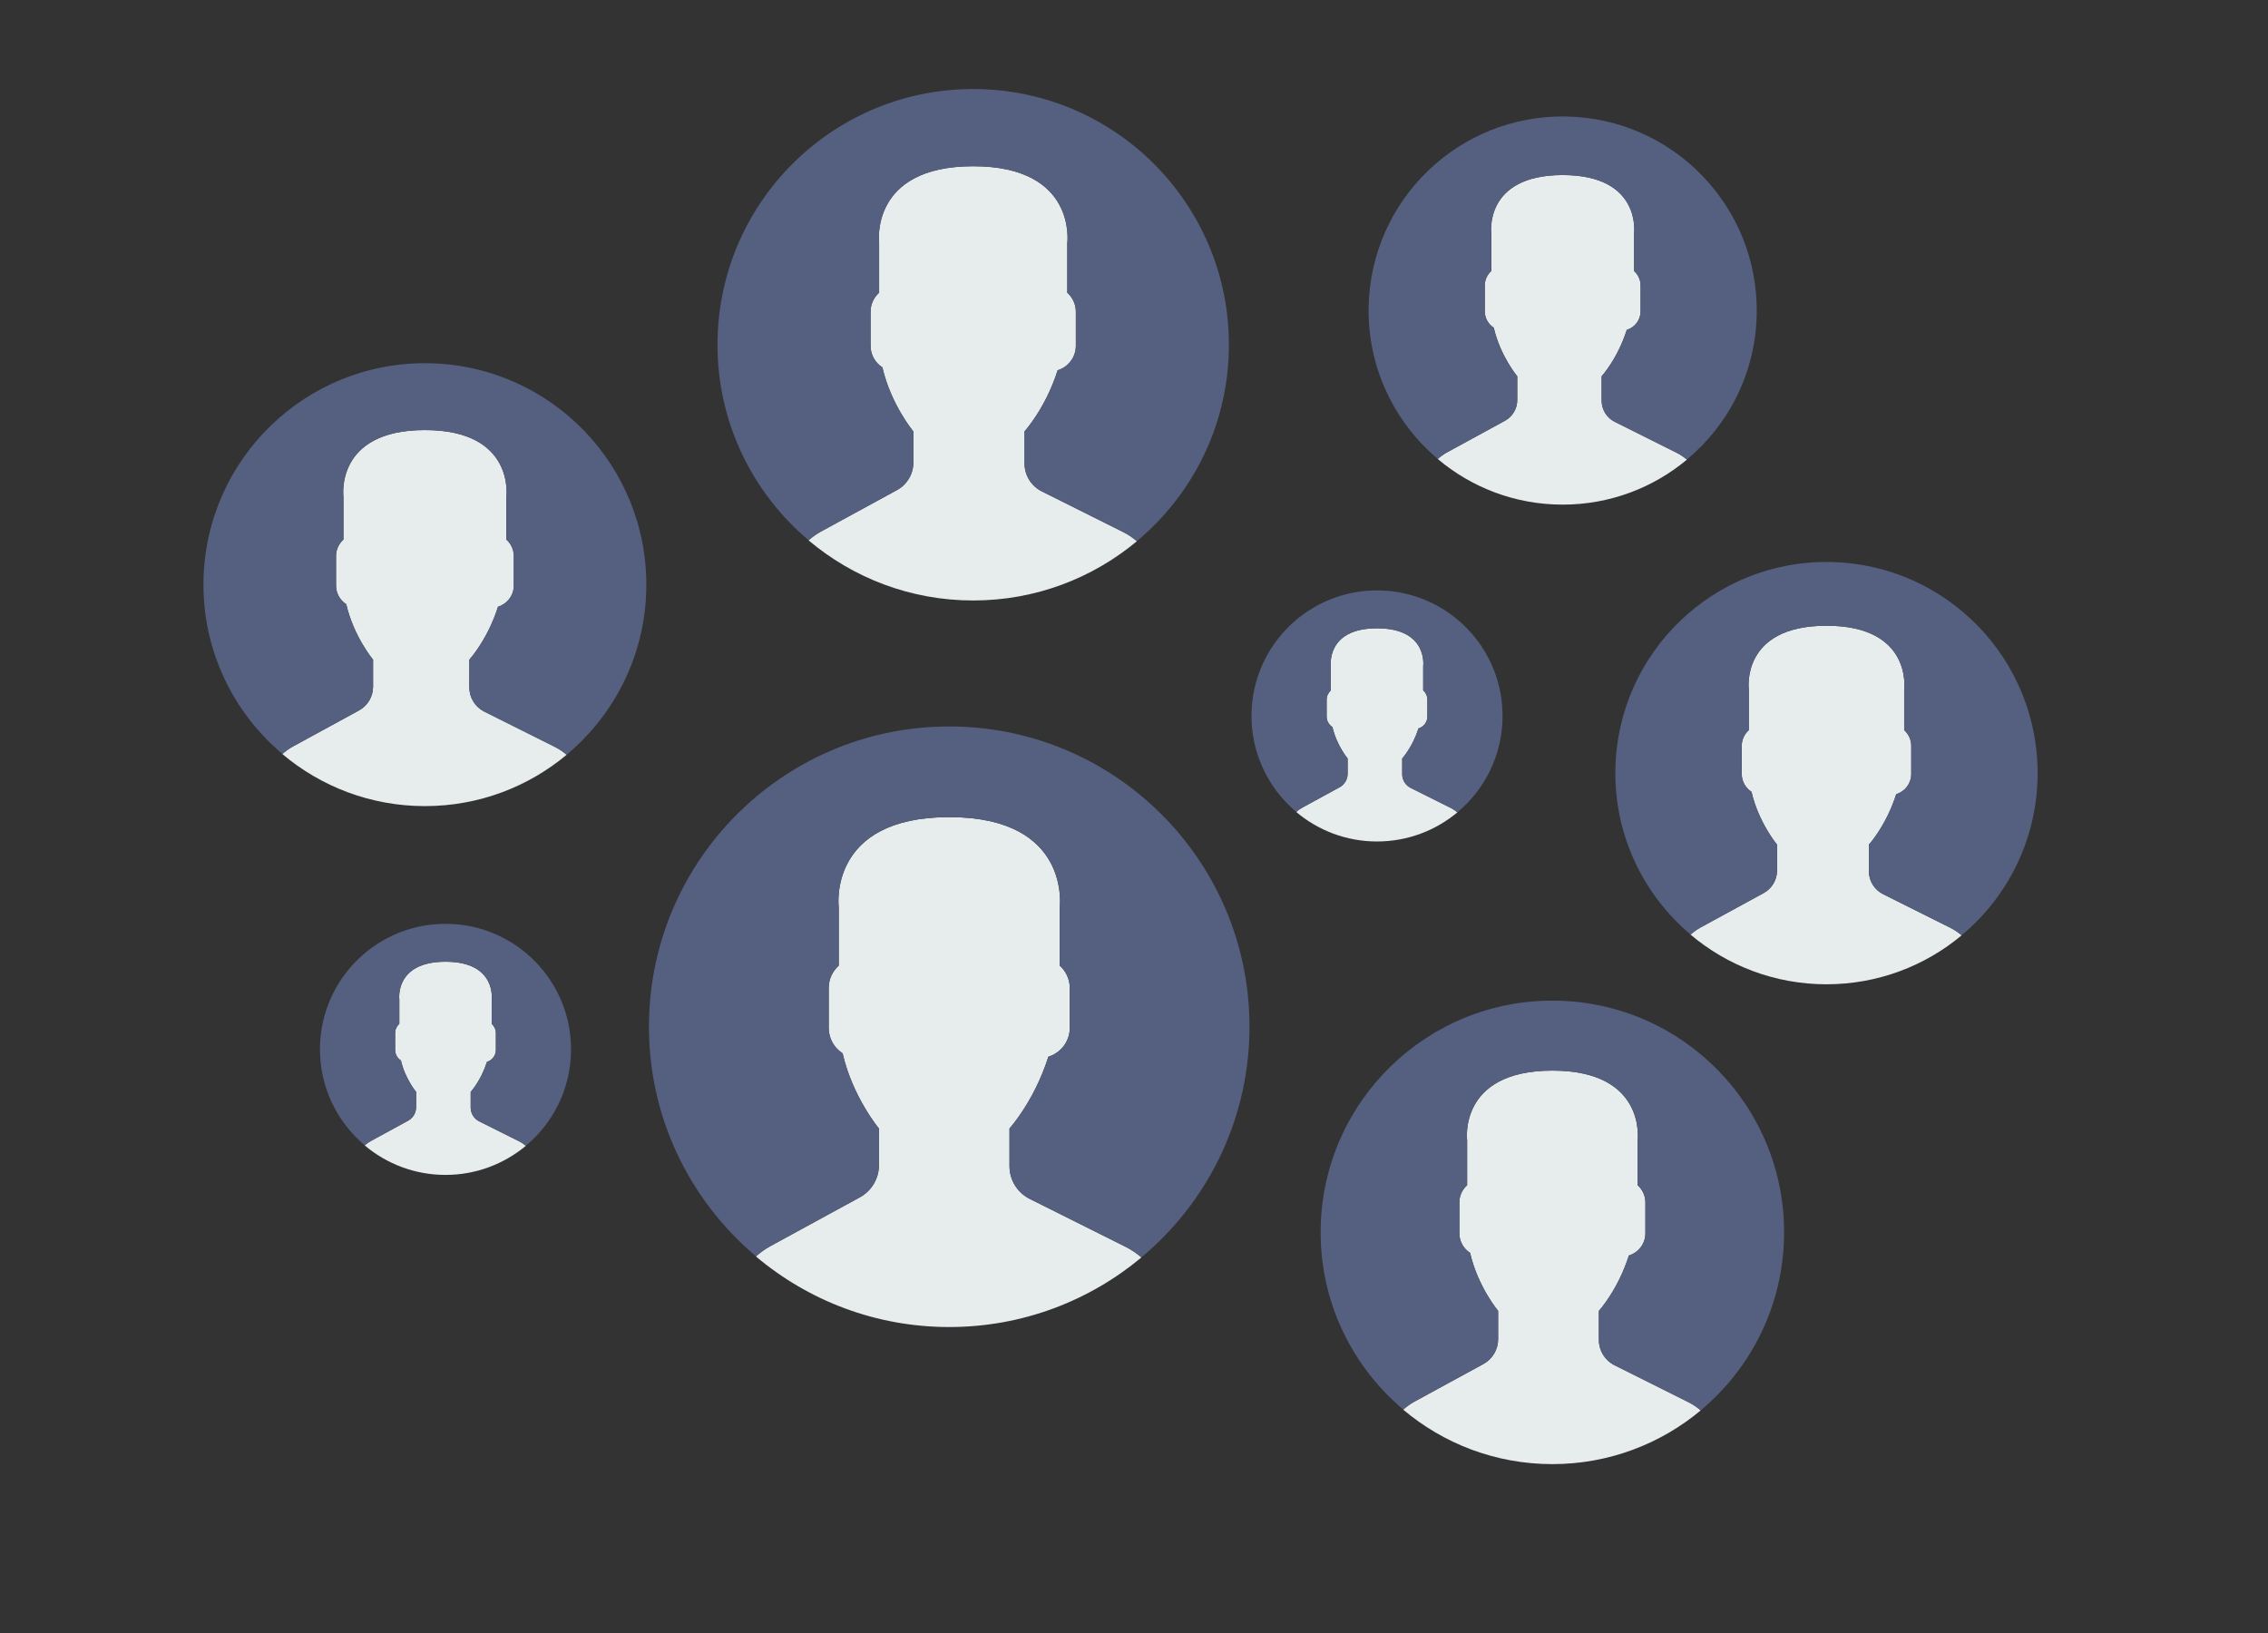 <?xml version="1.0" encoding="UTF-8" standalone="no"?>
<svg
   xmlns:dc="http://purl.org/dc/elements/1.1/"
   xmlns:cc="http://creativecommons.org/ns#"
   xmlns:rdf="http://www.w3.org/1999/02/22-rdf-syntax-ns#"
   xmlns:svg="http://www.w3.org/2000/svg"
   xmlns="http://www.w3.org/2000/svg"
   xmlns:sodipodi="http://sodipodi.sourceforge.net/DTD/sodipodi-0.dtd"
   xmlns:inkscape="http://www.inkscape.org/namespaces/inkscape"
   width="478.76"
   height="344.784"
   viewBox="0 0 478.76 344.784"
   version="1.1"
   id="svg1654"
   sodipodi:docname="people.svg"
   inkscape:version="0.92.4 (5da689c313, 2019-01-14)">
  <rect x="0" y="0" width="478.76" height="344.784" fill="#333333" stroke="none"/>
  <defs
     id="defs1658"><style
   id="style5909">
        .cls-bg21{fill:#f8f8ff;}
        .cls-bg22{fill:#bac5f4;}
        .cls-bg23{fill:#e1e6fb;}
      </style>
<clipPath
   id="fe9b49f8-e166-4e47-ac65-a2d5a59265ce">
  <path
     fill="none"
     d="M734.19,333.45c-6.71,56.78-32.6,122.79-84.4,153.12-78.23,45.82-71.69,116.3-224.38,147a313.33,313.33,0,0,1-67.69,6.39,260.44,260.44,0,0,1-33.24-2.72c-97-14.18-162.34-81.63-186.3-163C106.7,367,169.62,297,211.36,254.71S283.64,80.85,433.51,49.62A304.56,304.56,0,0,1,503.09,43c53.32,1.36,111.48,18.82,151.72,55.36q4.56,4.08,8.83,8.52C719.57,164.25,743.34,256.05,734.19,333.45Z"
     data-name="SVGID"
     id="b1f04b0c-412f-4f15-bef7-21759d12595e" />
</clipPath>

	
	
	
	
	
	
	
	
	
</defs>
  <sodipodi:namedview
     pagecolor="#ffffff"
     bordercolor="#666666"
     borderopacity="1"
     objecttolerance="10"
     gridtolerance="10"
     guidetolerance="10"
     inkscape:pageopacity="0"
     inkscape:pageshadow="2"
     inkscape:window-width="1366"
     inkscape:window-height="705"
     id="namedview1656"
     showgrid="false"
     fit-margin-top="0"
     fit-margin-left="0"
     fit-margin-right="0"
     fit-margin-bottom="0"
     inkscape:zoom="0.69118012"
     inkscape:cx="474.03447"
     inkscape:cy="160.01485"
     inkscape:window-x="1912"
     inkscape:window-y="113"
     inkscape:window-maximized="1"
     inkscape:current-layer="svg1654" />
  <g
     id="g962"
     transform="matrix(0.774,0,0,0.774,94.348,25.387)">
</g>
  <g
     id="g964"
     transform="matrix(0.774,0,0,0.774,94.348,25.387)">
</g>
  <g
     id="g966"
     transform="matrix(0.774,0,0,0.774,94.348,25.387)">
</g>
  <g
     id="g968"
     transform="matrix(0.774,0,0,0.774,94.348,25.387)">
</g>
  <g
     id="g970"
     transform="matrix(0.774,0,0,0.774,94.348,25.387)">
</g>
  <g
     id="g972"
     transform="matrix(0.774,0,0,0.774,94.348,25.387)">
</g>
  <g
     id="g974"
     transform="matrix(0.774,0,0,0.774,94.348,25.387)">
</g>
  <g
     id="g976"
     transform="matrix(0.774,0,0,0.774,94.348,25.387)">
</g>
  <g
     id="g978"
     transform="matrix(0.774,0,0,0.774,94.348,25.387)">
</g>
  <g
     id="g980"
     transform="matrix(0.774,0,0,0.774,94.348,25.387)">
</g>
  <g
     id="g982"
     transform="matrix(0.774,0,0,0.774,94.348,25.387)">
</g>
  <g
     id="g984"
     transform="matrix(0.774,0,0,0.774,94.348,25.387)">
</g>
  <g
     id="g986"
     transform="matrix(0.774,0,0,0.774,94.348,25.387)">
</g>
  <g
     id="g988"
     transform="matrix(0.774,0,0,0.774,94.348,25.387)">
</g>
  <g
     id="g990"
     transform="matrix(0.774,0,0,0.774,94.348,25.387)">
</g>
  <g
     id="g2099"
     transform="translate(67.543,195.008)">
    <path
       id="path2038"
       d="m 18.613,41.552 -7.907,4.313 C 10.242,46.118 9.825,46.429 9.437,46.768 14.047,50.655 19.998,53 26.5,53 32.954,53 38.867,50.69 43.464,46.856 43.04,46.498 42.58,46.176 42.07,45.922 l -8.467,-4.233 c -1.094,-0.547 -1.785,-1.665 -1.785,-2.888 v -3.322 c 0.238,-0.271 0.51,-0.619 0.801,-1.03 1.154,-1.63 2.027,-3.423 2.632,-5.304 1.086,-0.335 1.886,-1.338 1.886,-2.53 v -3.546 c 0,-0.78 -0.347,-1.477 -0.886,-1.965 v -5.126 c 0,0 1.053,-7.977 -9.75,-7.977 -10.803,0 -9.75,7.977 -9.75,7.977 v 5.126 c -0.54,0.488 -0.886,1.185 -0.886,1.965 v 3.546 c 0,0.934 0.491,1.756 1.226,2.231 0.886,3.857 3.206,6.633 3.206,6.633 v 3.24 c -0.001,1.18 -0.647,2.267 -1.684,2.833 z"
       style="fill:#e7eced"
       inkscape:connector-curvature="0" />
    <g
       id="g2042">
	<path
   id="path2040"
   d="M 26.953,0.004 C 12.32,-0.246 0.254,11.414 0.004,26.047 -0.138,34.344 3.56,41.801 9.448,46.76 c 0.385,-0.336 0.798,-0.644 1.257,-0.894 l 7.907,-4.313 c 1.037,-0.566 1.683,-1.653 1.683,-2.835 v -3.24 c 0,0 -2.321,-2.776 -3.206,-6.633 -0.734,-0.475 -1.226,-1.296 -1.226,-2.231 v -3.546 c 0,-0.78 0.347,-1.477 0.886,-1.965 v -5.126 c 0,0 -1.053,-7.977 9.75,-7.977 10.803,0 9.75,7.977 9.75,7.977 v 5.126 c 0.54,0.488 0.886,1.185 0.886,1.965 v 3.546 c 0,1.192 -0.8,2.195 -1.886,2.53 -0.605,1.881 -1.478,3.674 -2.632,5.304 -0.291,0.411 -0.563,0.759 -0.801,1.03 V 38.8 c 0,1.223 0.691,2.342 1.785,2.888 l 8.467,4.233 c 0.508,0.254 0.967,0.575 1.39,0.932 5.71,-4.762 9.399,-11.882 9.536,-19.9 C 53.246,12.32 41.587,0.254 26.953,0.004 Z"
   style="fill:#556080"
   inkscape:connector-curvature="0" />

</g>
    <g
       id="g2044">
</g>
    <g
       id="g2046">
</g>
    <g
       id="g2048">
</g>
    <g
       id="g2050">
</g>
    <g
       id="g2052">
</g>
    <g
       id="g2054">
</g>
    <g
       id="g2056">
</g>
    <g
       id="g2058">
</g>
    <g
       id="g2060">
</g>
    <g
       id="g2062">
</g>
    <g
       id="g2064">
</g>
    <g
       id="g2066">
</g>
    <g
       id="g2068">
</g>
    <g
       id="g2070">
</g>
    <g
       id="g2072">
</g>
  </g>
  <g
     id="g2099-0"
     transform="matrix(2.392,0,0,2.392,136.989,153.346)">
    <path
       id="path2038-6"
       d="m 18.613,41.552 -7.907,4.313 C 10.242,46.118 9.825,46.429 9.437,46.768 14.047,50.655 19.998,53 26.5,53 32.954,53 38.867,50.69 43.464,46.856 43.04,46.498 42.58,46.176 42.07,45.922 l -8.467,-4.233 c -1.094,-0.547 -1.785,-1.665 -1.785,-2.888 v -3.322 c 0.238,-0.271 0.51,-0.619 0.801,-1.03 1.154,-1.63 2.027,-3.423 2.632,-5.304 1.086,-0.335 1.886,-1.338 1.886,-2.53 v -3.546 c 0,-0.78 -0.347,-1.477 -0.886,-1.965 v -5.126 c 0,0 1.053,-7.977 -9.75,-7.977 -10.803,0 -9.75,7.977 -9.75,7.977 v 5.126 c -0.54,0.488 -0.886,1.185 -0.886,1.965 v 3.546 c 0,0.934 0.491,1.756 1.226,2.231 0.886,3.857 3.206,6.633 3.206,6.633 v 3.24 c -0.001,1.18 -0.647,2.267 -1.684,2.833 z"
       style="fill:#e7eced"
       inkscape:connector-curvature="0" />
    <g
       id="g2042-2">
      <path
         id="path2040-4"
         d="M 26.953,0.004 C 12.32,-0.246 0.254,11.414 0.004,26.047 -0.138,34.344 3.56,41.801 9.448,46.76 c 0.385,-0.336 0.798,-0.644 1.257,-0.894 l 7.907,-4.313 c 1.037,-0.566 1.683,-1.653 1.683,-2.835 v -3.24 c 0,0 -2.321,-2.776 -3.206,-6.633 -0.734,-0.475 -1.226,-1.296 -1.226,-2.231 v -3.546 c 0,-0.78 0.347,-1.477 0.886,-1.965 v -5.126 c 0,0 -1.053,-7.977 9.75,-7.977 10.803,0 9.75,7.977 9.75,7.977 v 5.126 c 0.54,0.488 0.886,1.185 0.886,1.965 v 3.546 c 0,1.192 -0.8,2.195 -1.886,2.53 -0.605,1.881 -1.478,3.674 -2.632,5.304 -0.291,0.411 -0.563,0.759 -0.801,1.03 V 38.8 c 0,1.223 0.691,2.342 1.785,2.888 l 8.467,4.233 c 0.508,0.254 0.967,0.575 1.39,0.932 5.71,-4.762 9.399,-11.882 9.536,-19.9 C 53.246,12.32 41.587,0.254 26.953,0.004 Z"
         style="fill:#556080"
         inkscape:connector-curvature="0" />
    </g>
    <g
       id="g2044-8" />
    <g
       id="g2046-7" />
    <g
       id="g2048-0" />
    <g
       id="g2050-8" />
    <g
       id="g2052-0" />
    <g
       id="g2054-2" />
    <g
       id="g2056-3" />
    <g
       id="g2058-3" />
    <g
       id="g2060-9" />
    <g
       id="g2062-9" />
    <g
       id="g2064-0" />
    <g
       id="g2066-3" />
    <g
       id="g2068-3" />
    <g
       id="g2070-7" />
    <g
       id="g2072-2" />
  </g>
  <g
     id="g2099-7"
     transform="matrix(1.764,0,0,1.764,42.949,76.668)">
    <path
       id="path2038-2"
       d="m 18.613,41.552 -7.907,4.313 C 10.242,46.118 9.825,46.429 9.437,46.768 14.047,50.655 19.998,53 26.5,53 32.954,53 38.867,50.69 43.464,46.856 43.04,46.498 42.58,46.176 42.07,45.922 l -8.467,-4.233 c -1.094,-0.547 -1.785,-1.665 -1.785,-2.888 v -3.322 c 0.238,-0.271 0.51,-0.619 0.801,-1.03 1.154,-1.63 2.027,-3.423 2.632,-5.304 1.086,-0.335 1.886,-1.338 1.886,-2.53 v -3.546 c 0,-0.78 -0.347,-1.477 -0.886,-1.965 v -5.126 c 0,0 1.053,-7.977 -9.75,-7.977 -10.803,0 -9.75,7.977 -9.75,7.977 v 5.126 c -0.54,0.488 -0.886,1.185 -0.886,1.965 v 3.546 c 0,0.934 0.491,1.756 1.226,2.231 0.886,3.857 3.206,6.633 3.206,6.633 v 3.24 c -0.001,1.18 -0.647,2.267 -1.684,2.833 z"
       style="fill:#e7eced"
       inkscape:connector-curvature="0" />
    <g
       id="g2042-5">
      <path
         id="path2040-7"
         d="M 26.953,0.004 C 12.32,-0.246 0.254,11.414 0.004,26.047 -0.138,34.344 3.56,41.801 9.448,46.76 c 0.385,-0.336 0.798,-0.644 1.257,-0.894 l 7.907,-4.313 c 1.037,-0.566 1.683,-1.653 1.683,-2.835 v -3.24 c 0,0 -2.321,-2.776 -3.206,-6.633 -0.734,-0.475 -1.226,-1.296 -1.226,-2.231 v -3.546 c 0,-0.78 0.347,-1.477 0.886,-1.965 v -5.126 c 0,0 -1.053,-7.977 9.75,-7.977 10.803,0 9.75,7.977 9.75,7.977 v 5.126 c 0.54,0.488 0.886,1.185 0.886,1.965 v 3.546 c 0,1.192 -0.8,2.195 -1.886,2.53 -0.605,1.881 -1.478,3.674 -2.632,5.304 -0.291,0.411 -0.563,0.759 -0.801,1.03 V 38.8 c 0,1.223 0.691,2.342 1.785,2.888 l 8.467,4.233 c 0.508,0.254 0.967,0.575 1.39,0.932 5.71,-4.762 9.399,-11.882 9.536,-19.9 C 53.246,12.32 41.587,0.254 26.953,0.004 Z"
         style="fill:#556080"
         inkscape:connector-curvature="0" />
    </g>
    <g
       id="g2044-0" />
    <g
       id="g2046-8" />
    <g
       id="g2048-2" />
    <g
       id="g2050-7" />
    <g
       id="g2052-3" />
    <g
       id="g2054-7" />
    <g
       id="g2056-8" />
    <g
       id="g2058-35" />
    <g
       id="g2060-6" />
    <g
       id="g2062-7" />
    <g
       id="g2064-1" />
    <g
       id="g2066-6" />
    <g
       id="g2068-2" />
    <g
       id="g2070-6" />
    <g
       id="g2072-9" />
  </g>
  <g
     id="g2099-8"
     transform="matrix(2.037,0,0,2.037,151.457,18.794)">
    <path
       id="path2038-7"
       d="m 18.613,41.552 -7.907,4.313 C 10.242,46.118 9.825,46.429 9.437,46.768 14.047,50.655 19.998,53 26.5,53 32.954,53 38.867,50.69 43.464,46.856 43.04,46.498 42.58,46.176 42.07,45.922 l -8.467,-4.233 c -1.094,-0.547 -1.785,-1.665 -1.785,-2.888 v -3.322 c 0.238,-0.271 0.51,-0.619 0.801,-1.03 1.154,-1.63 2.027,-3.423 2.632,-5.304 1.086,-0.335 1.886,-1.338 1.886,-2.53 v -3.546 c 0,-0.78 -0.347,-1.477 -0.886,-1.965 v -5.126 c 0,0 1.053,-7.977 -9.75,-7.977 -10.803,0 -9.75,7.977 -9.75,7.977 v 5.126 c -0.54,0.488 -0.886,1.185 -0.886,1.965 v 3.546 c 0,0.934 0.491,1.756 1.226,2.231 0.886,3.857 3.206,6.633 3.206,6.633 v 3.24 c -0.001,1.18 -0.647,2.267 -1.684,2.833 z"
       style="fill:#e7eced"
       inkscape:connector-curvature="0" />
    <g
       id="g2042-4">
      <path
         id="path2040-9"
         d="M 26.953,0.004 C 12.32,-0.246 0.254,11.414 0.004,26.047 -0.138,34.344 3.56,41.801 9.448,46.76 c 0.385,-0.336 0.798,-0.644 1.257,-0.894 l 7.907,-4.313 c 1.037,-0.566 1.683,-1.653 1.683,-2.835 v -3.24 c 0,0 -2.321,-2.776 -3.206,-6.633 -0.734,-0.475 -1.226,-1.296 -1.226,-2.231 v -3.546 c 0,-0.78 0.347,-1.477 0.886,-1.965 v -5.126 c 0,0 -1.053,-7.977 9.75,-7.977 10.803,0 9.75,7.977 9.75,7.977 v 5.126 c 0.54,0.488 0.886,1.185 0.886,1.965 v 3.546 c 0,1.192 -0.8,2.195 -1.886,2.53 -0.605,1.881 -1.478,3.674 -2.632,5.304 -0.291,0.411 -0.563,0.759 -0.801,1.03 V 38.8 c 0,1.223 0.691,2.342 1.785,2.888 l 8.467,4.233 c 0.508,0.254 0.967,0.575 1.39,0.932 5.71,-4.762 9.399,-11.882 9.536,-19.9 C 53.246,12.32 41.587,0.254 26.953,0.004 Z"
         style="fill:#556080"
         inkscape:connector-curvature="0" />
    </g>
    <g
       id="g2044-3" />
    <g
       id="g2046-6" />
    <g
       id="g2048-06" />
    <g
       id="g2050-0" />
    <g
       id="g2052-8" />
    <g
       id="g2054-24" />
    <g
       id="g2056-0" />
    <g
       id="g2058-8" />
    <g
       id="g2060-1" />
    <g
       id="g2062-99" />
    <g
       id="g2064-7" />
    <g
       id="g2066-8" />
    <g
       id="g2068-0" />
    <g
       id="g2070-5" />
    <g
       id="g2072-24" />
  </g>
  <g
     id="g2099-3"
     transform="matrix(1.846,0,0,1.846,278.778,211.221)">
    <path
       id="path2038-8"
       d="m 18.613,41.552 -7.907,4.313 C 10.242,46.118 9.825,46.429 9.437,46.768 14.047,50.655 19.998,53 26.5,53 32.954,53 38.867,50.69 43.464,46.856 43.04,46.498 42.58,46.176 42.07,45.922 l -8.467,-4.233 c -1.094,-0.547 -1.785,-1.665 -1.785,-2.888 v -3.322 c 0.238,-0.271 0.51,-0.619 0.801,-1.03 1.154,-1.63 2.027,-3.423 2.632,-5.304 1.086,-0.335 1.886,-1.338 1.886,-2.53 v -3.546 c 0,-0.78 -0.347,-1.477 -0.886,-1.965 v -5.126 c 0,0 1.053,-7.977 -9.75,-7.977 -10.803,0 -9.75,7.977 -9.75,7.977 v 5.126 c -0.54,0.488 -0.886,1.185 -0.886,1.965 v 3.546 c 0,0.934 0.491,1.756 1.226,2.231 0.886,3.857 3.206,6.633 3.206,6.633 v 3.24 c -0.001,1.18 -0.647,2.267 -1.684,2.833 z"
       style="fill:#e7eced"
       inkscape:connector-curvature="0" />
    <g
       id="g2042-0">
      <path
         id="path2040-47"
         d="M 26.953,0.004 C 12.32,-0.246 0.254,11.414 0.004,26.047 -0.138,34.344 3.56,41.801 9.448,46.76 c 0.385,-0.336 0.798,-0.644 1.257,-0.894 l 7.907,-4.313 c 1.037,-0.566 1.683,-1.653 1.683,-2.835 v -3.24 c 0,0 -2.321,-2.776 -3.206,-6.633 -0.734,-0.475 -1.226,-1.296 -1.226,-2.231 v -3.546 c 0,-0.78 0.347,-1.477 0.886,-1.965 v -5.126 c 0,0 -1.053,-7.977 9.75,-7.977 10.803,0 9.75,7.977 9.75,7.977 v 5.126 c 0.54,0.488 0.886,1.185 0.886,1.965 v 3.546 c 0,1.192 -0.8,2.195 -1.886,2.53 -0.605,1.881 -1.478,3.674 -2.632,5.304 -0.291,0.411 -0.563,0.759 -0.801,1.03 V 38.8 c 0,1.223 0.691,2.342 1.785,2.888 l 8.467,4.233 c 0.508,0.254 0.967,0.575 1.39,0.932 5.71,-4.762 9.399,-11.882 9.536,-19.9 C 53.246,12.32 41.587,0.254 26.953,0.004 Z"
         style="fill:#556080"
         inkscape:connector-curvature="0" />
    </g>
    <g
       id="g2044-2" />
    <g
       id="g2046-4" />
    <g
       id="g2048-7" />
    <g
       id="g2050-3" />
    <g
       id="g2052-31" />
    <g
       id="g2054-1" />
    <g
       id="g2056-9" />
    <g
       id="g2058-37" />
    <g
       id="g2060-0" />
    <g
       id="g2062-75" />
    <g
       id="g2064-3" />
    <g
       id="g2066-9" />
    <g
       id="g2068-6" />
    <g
       id="g2070-65" />
    <g
       id="g2072-99" />
  </g>
  <g
     id="g2099-36"
     transform="translate(264.18,124.625)">
    <path
       id="path2038-88"
       d="m 18.613,41.552 -7.907,4.313 C 10.242,46.118 9.825,46.429 9.437,46.768 14.047,50.655 19.998,53 26.5,53 32.954,53 38.867,50.69 43.464,46.856 43.04,46.498 42.58,46.176 42.07,45.922 l -8.467,-4.233 c -1.094,-0.547 -1.785,-1.665 -1.785,-2.888 v -3.322 c 0.238,-0.271 0.51,-0.619 0.801,-1.03 1.154,-1.63 2.027,-3.423 2.632,-5.304 1.086,-0.335 1.886,-1.338 1.886,-2.53 v -3.546 c 0,-0.78 -0.347,-1.477 -0.886,-1.965 v -5.126 c 0,0 1.053,-7.977 -9.75,-7.977 -10.803,0 -9.75,7.977 -9.75,7.977 v 5.126 c -0.54,0.488 -0.886,1.185 -0.886,1.965 v 3.546 c 0,0.934 0.491,1.756 1.226,2.231 0.886,3.857 3.206,6.633 3.206,6.633 v 3.24 c -0.001,1.18 -0.647,2.267 -1.684,2.833 z"
       style="fill:#e7eced"
       inkscape:connector-curvature="0" />
    <g
       id="g2042-3">
      <path
         id="path2040-8"
         d="M 26.953,0.004 C 12.32,-0.246 0.254,11.414 0.004,26.047 -0.138,34.344 3.56,41.801 9.448,46.76 c 0.385,-0.336 0.798,-0.644 1.257,-0.894 l 7.907,-4.313 c 1.037,-0.566 1.683,-1.653 1.683,-2.835 v -3.24 c 0,0 -2.321,-2.776 -3.206,-6.633 -0.734,-0.475 -1.226,-1.296 -1.226,-2.231 v -3.546 c 0,-0.78 0.347,-1.477 0.886,-1.965 v -5.126 c 0,0 -1.053,-7.977 9.75,-7.977 10.803,0 9.75,7.977 9.75,7.977 v 5.126 c 0.54,0.488 0.886,1.185 0.886,1.965 v 3.546 c 0,1.192 -0.8,2.195 -1.886,2.53 -0.605,1.881 -1.478,3.674 -2.632,5.304 -0.291,0.411 -0.563,0.759 -0.801,1.03 V 38.8 c 0,1.223 0.691,2.342 1.785,2.888 l 8.467,4.233 c 0.508,0.254 0.967,0.575 1.39,0.932 5.71,-4.762 9.399,-11.882 9.536,-19.9 C 53.246,12.32 41.587,0.254 26.953,0.004 Z"
         style="fill:#556080"
         inkscape:connector-curvature="0" />
    </g>
    <g
       id="g2044-7" />
    <g
       id="g2046-2" />
    <g
       id="g2048-5" />
    <g
       id="g2050-81" />
    <g
       id="g2052-2" />
    <g
       id="g2054-76" />
    <g
       id="g2056-5" />
    <g
       id="g2058-9" />
    <g
       id="g2060-66" />
    <g
       id="g2062-6" />
    <g
       id="g2064-05" />
    <g
       id="g2066-61" />
    <g
       id="g2068-25" />
    <g
       id="g2070-4" />
    <g
       id="g2072-995" />
  </g>
  <g
     id="g2099-89"
     transform="matrix(1.546,0,0,1.546,288.904,24.583)">
    <path
       id="path2038-5"
       d="m 18.613,41.552 -7.907,4.313 C 10.242,46.118 9.825,46.429 9.437,46.768 14.047,50.655 19.998,53 26.5,53 32.954,53 38.867,50.69 43.464,46.856 43.04,46.498 42.58,46.176 42.07,45.922 l -8.467,-4.233 c -1.094,-0.547 -1.785,-1.665 -1.785,-2.888 v -3.322 c 0.238,-0.271 0.51,-0.619 0.801,-1.03 1.154,-1.63 2.027,-3.423 2.632,-5.304 1.086,-0.335 1.886,-1.338 1.886,-2.53 v -3.546 c 0,-0.78 -0.347,-1.477 -0.886,-1.965 v -5.126 c 0,0 1.053,-7.977 -9.75,-7.977 -10.803,0 -9.75,7.977 -9.75,7.977 v 5.126 c -0.54,0.488 -0.886,1.185 -0.886,1.965 v 3.546 c 0,0.934 0.491,1.756 1.226,2.231 0.886,3.857 3.206,6.633 3.206,6.633 v 3.24 c -0.001,1.18 -0.647,2.267 -1.684,2.833 z"
       style="fill:#e7eced"
       inkscape:connector-curvature="0" />
    <g
       id="g2042-8">
      <path
         id="path2040-1"
         d="M 26.953,0.004 C 12.32,-0.246 0.254,11.414 0.004,26.047 -0.138,34.344 3.56,41.801 9.448,46.76 c 0.385,-0.336 0.798,-0.644 1.257,-0.894 l 7.907,-4.313 c 1.037,-0.566 1.683,-1.653 1.683,-2.835 v -3.24 c 0,0 -2.321,-2.776 -3.206,-6.633 -0.734,-0.475 -1.226,-1.296 -1.226,-2.231 v -3.546 c 0,-0.78 0.347,-1.477 0.886,-1.965 v -5.126 c 0,0 -1.053,-7.977 9.75,-7.977 10.803,0 9.75,7.977 9.75,7.977 v 5.126 c 0.54,0.488 0.886,1.185 0.886,1.965 v 3.546 c 0,1.192 -0.8,2.195 -1.886,2.53 -0.605,1.881 -1.478,3.674 -2.632,5.304 -0.291,0.411 -0.563,0.759 -0.801,1.03 V 38.8 c 0,1.223 0.691,2.342 1.785,2.888 l 8.467,4.233 c 0.508,0.254 0.967,0.575 1.39,0.932 5.71,-4.762 9.399,-11.882 9.536,-19.9 C 53.246,12.32 41.587,0.254 26.953,0.004 Z"
         style="fill:#556080"
         inkscape:connector-curvature="0" />
    </g>
    <g
       id="g2044-35" />
    <g
       id="g2046-89" />
    <g
       id="g2048-069" />
    <g
       id="g2050-9" />
    <g
       id="g2052-9" />
    <g
       id="g2054-4" />
    <g
       id="g2056-1" />
    <g
       id="g2058-1" />
    <g
       id="g2060-7" />
    <g
       id="g2062-98" />
    <g
       id="g2064-11" />
    <g
       id="g2066-2" />
    <g
       id="g2068-9" />
    <g
       id="g2070-79" />
    <g
       id="g2072-23" />
  </g>
  <g
     id="g2099-09"
     transform="matrix(1.682,0,0,1.682,340.988,118.625)">
    <path
       id="path2038-68"
       d="m 18.613,41.552 -7.907,4.313 C 10.242,46.118 9.825,46.429 9.437,46.768 14.047,50.655 19.998,53 26.5,53 32.954,53 38.867,50.69 43.464,46.856 43.04,46.498 42.58,46.176 42.07,45.922 l -8.467,-4.233 c -1.094,-0.547 -1.785,-1.665 -1.785,-2.888 v -3.322 c 0.238,-0.271 0.51,-0.619 0.801,-1.03 1.154,-1.63 2.027,-3.423 2.632,-5.304 1.086,-0.335 1.886,-1.338 1.886,-2.53 v -3.546 c 0,-0.78 -0.347,-1.477 -0.886,-1.965 v -5.126 c 0,0 1.053,-7.977 -9.75,-7.977 -10.803,0 -9.75,7.977 -9.75,7.977 v 5.126 c -0.54,0.488 -0.886,1.185 -0.886,1.965 v 3.546 c 0,0.934 0.491,1.756 1.226,2.231 0.886,3.857 3.206,6.633 3.206,6.633 v 3.24 c -0.001,1.18 -0.647,2.267 -1.684,2.833 z"
       style="fill:#e7eced"
       inkscape:connector-curvature="0" />
    <g
       id="g2042-02">
      <path
         id="path2040-5"
         d="M 26.953,0.004 C 12.32,-0.246 0.254,11.414 0.004,26.047 -0.138,34.344 3.56,41.801 9.448,46.76 c 0.385,-0.336 0.798,-0.644 1.257,-0.894 l 7.907,-4.313 c 1.037,-0.566 1.683,-1.653 1.683,-2.835 v -3.24 c 0,0 -2.321,-2.776 -3.206,-6.633 -0.734,-0.475 -1.226,-1.296 -1.226,-2.231 v -3.546 c 0,-0.78 0.347,-1.477 0.886,-1.965 v -5.126 c 0,0 -1.053,-7.977 9.75,-7.977 10.803,0 9.75,7.977 9.75,7.977 v 5.126 c 0.54,0.488 0.886,1.185 0.886,1.965 v 3.546 c 0,1.192 -0.8,2.195 -1.886,2.53 -0.605,1.881 -1.478,3.674 -2.632,5.304 -0.291,0.411 -0.563,0.759 -0.801,1.03 V 38.8 c 0,1.223 0.691,2.342 1.785,2.888 l 8.467,4.233 c 0.508,0.254 0.967,0.575 1.39,0.932 5.71,-4.762 9.399,-11.882 9.536,-19.9 C 53.246,12.32 41.587,0.254 26.953,0.004 Z"
         style="fill:#556080"
         inkscape:connector-curvature="0" />
    </g>
    <g
       id="g2044-81" />
    <g
       id="g2046-88" />
    <g
       id="g2048-02" />
    <g
       id="g2050-74" />
    <g
       id="g2052-81" />
    <g
       id="g2054-5" />
    <g
       id="g2056-57" />
    <g
       id="g2058-14" />
    <g
       id="g2060-8" />
    <g
       id="g2062-4" />
    <g
       id="g2064-8" />
    <g
       id="g2066-0" />
    <g
       id="g2068-02" />
    <g
       id="g2070-49" />
    <g
       id="g2072-1" />
  </g>
</svg>
